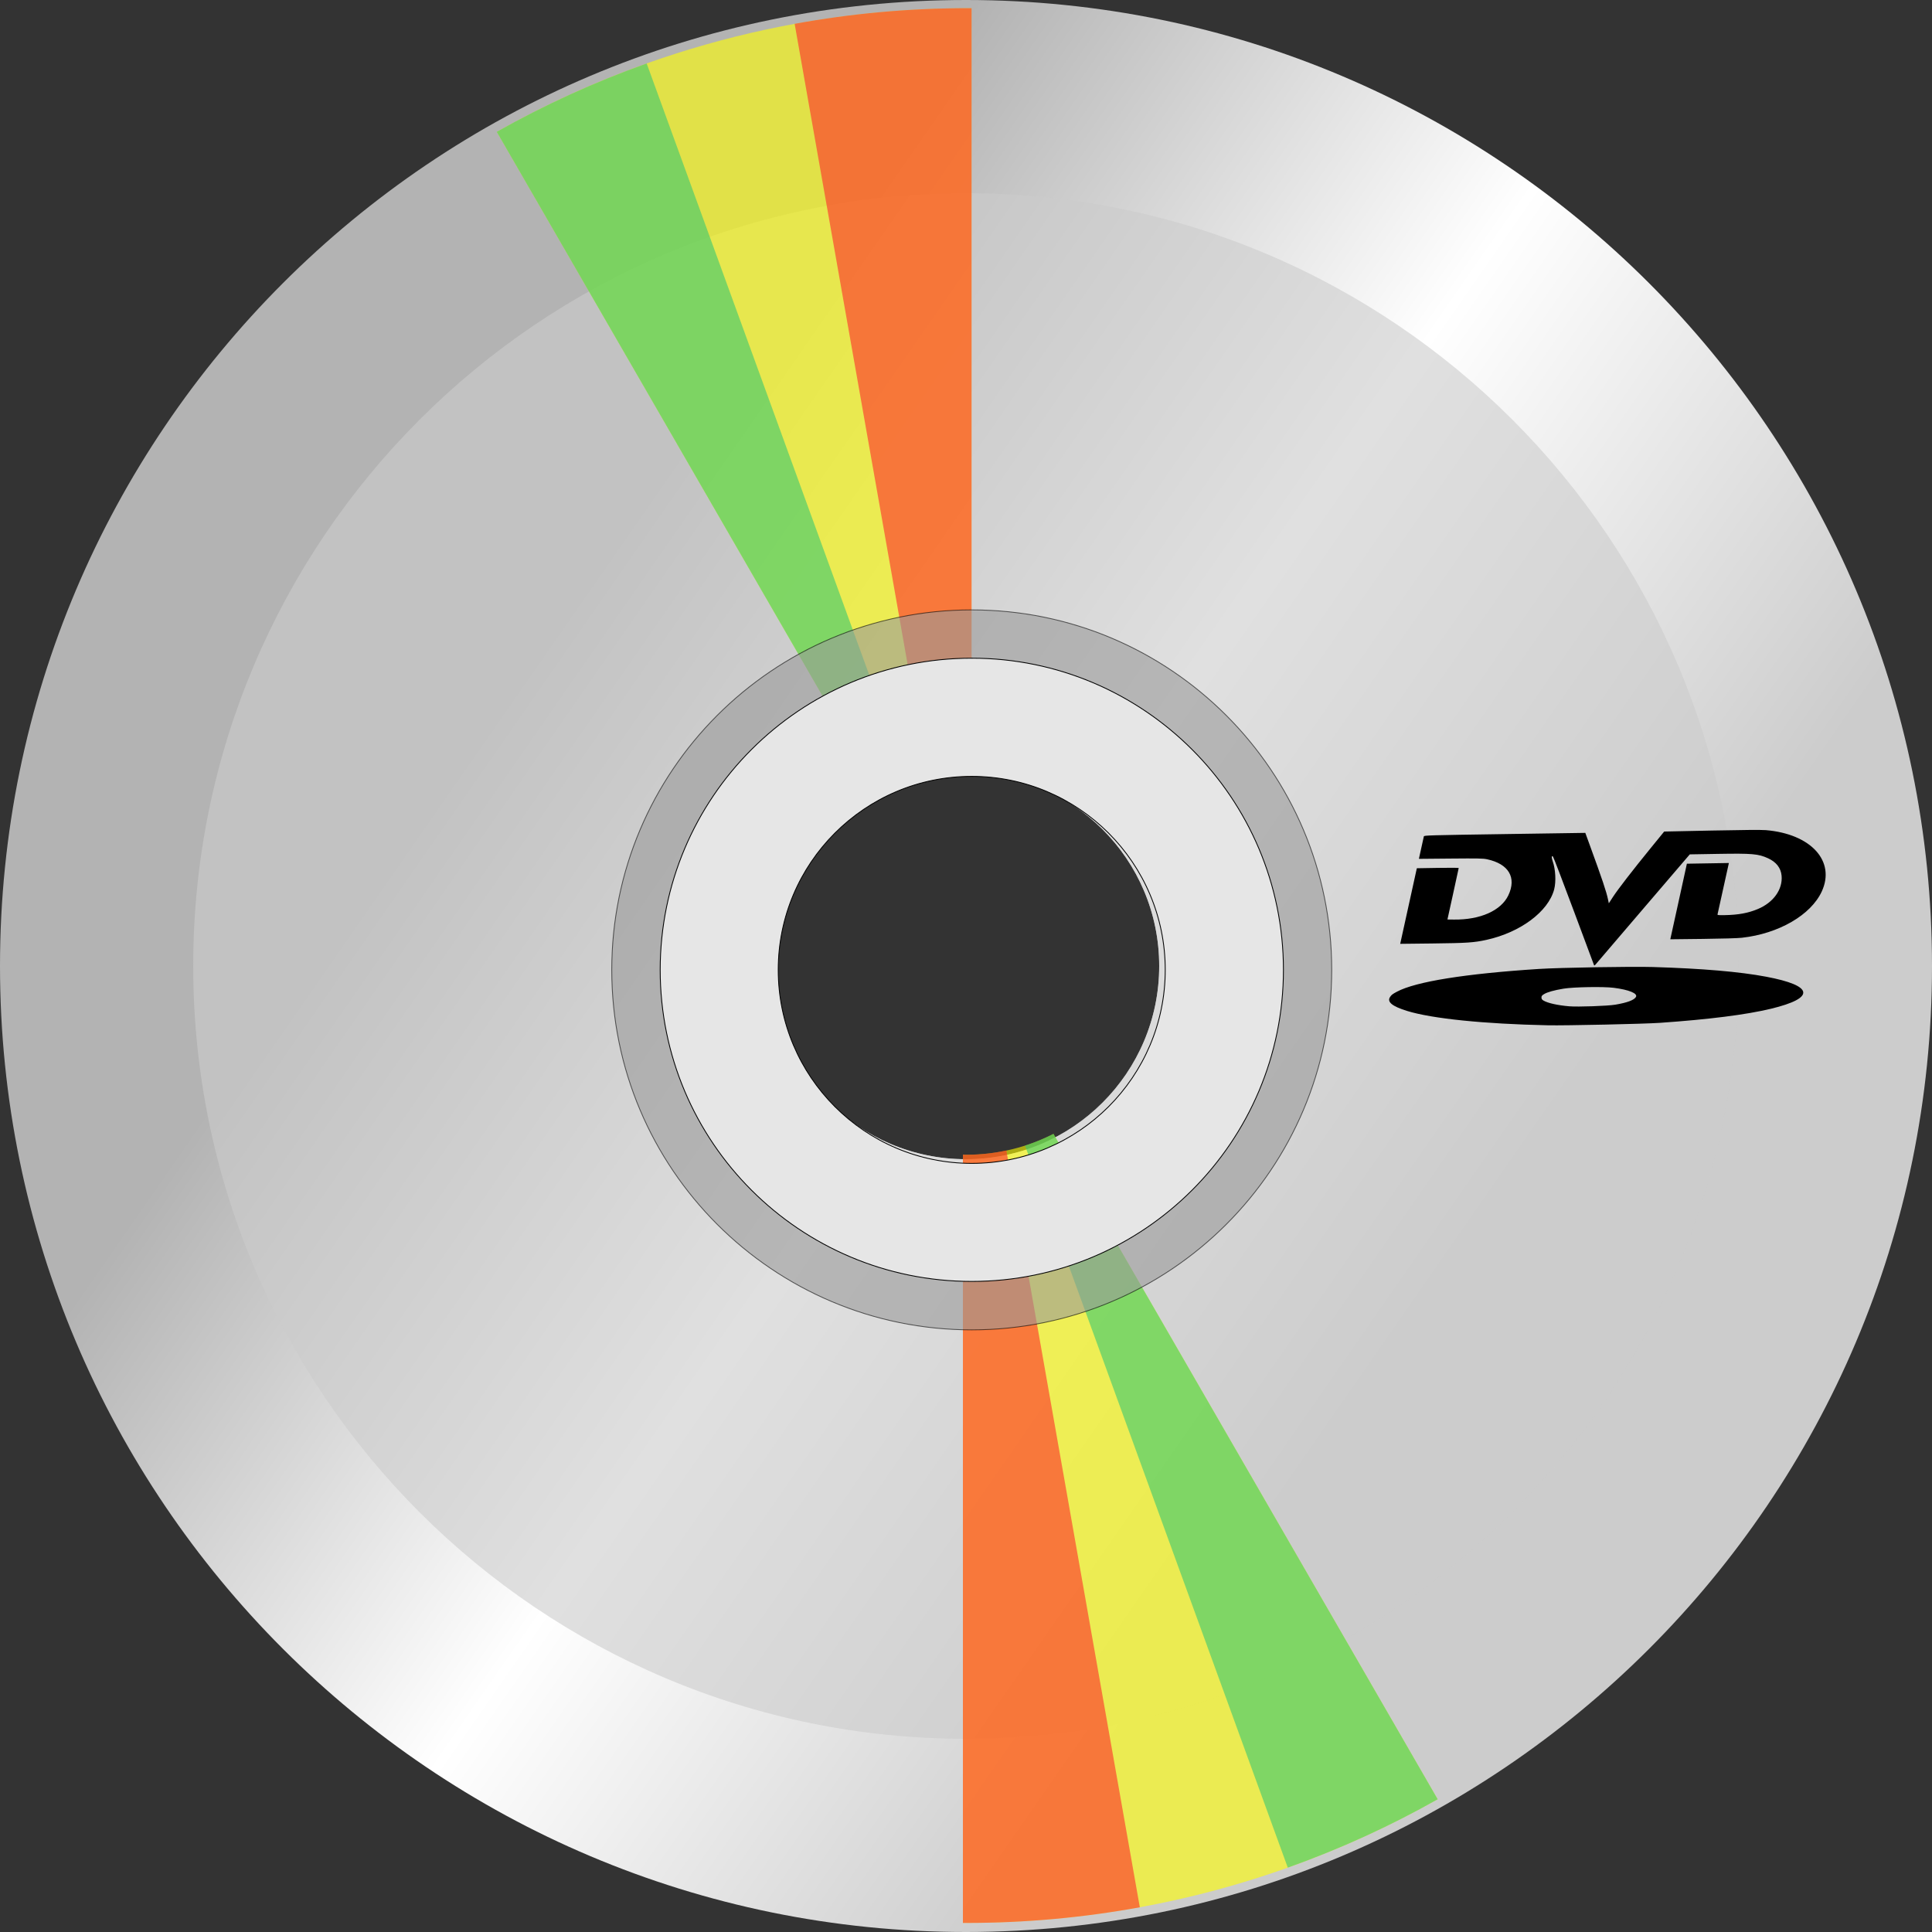 <?xml version="1.0" encoding="UTF-8" standalone="no"?>
<!-- Created with Inkscape (http://www.inkscape.org/) -->

<svg
   xmlns:dc="http://purl.org/dc/elements/1.1/"
   xmlns:cc="http://creativecommons.org/ns#"
   xmlns:rdf="http://www.w3.org/1999/02/22-rdf-syntax-ns#"
   xmlns:svg="http://www.w3.org/2000/svg"
   xmlns="http://www.w3.org/2000/svg"
   xmlns:sodipodi="http://sodipodi.sourceforge.net/DTD/sodipodi-0.dtd"
   xmlns:inkscape="http://www.inkscape.org/namespaces/inkscape"
   width="121.708mm"
   height="121.708mm"
   viewBox="0 0 121.708 121.708"
   version="1.1"
   id="svg6426"
   inkscape:version="0.92.3 (2405546, 2018-03-11)"
   sodipodi:docname="drawing.svg"
   inkscape:export-filename="/home/saied/Bilder/drawing.svg.png"
   inkscape:export-xdpi="96"
   inkscape:export-ydpi="96">
  <rect x="0" y="0" width="121.708" height="121.708" fill="#333333" stroke="none"/>
  <defs
     id="defs6420">
    <linearGradient
       gradientUnits="userSpaceOnUse"
       y2="640.59"
       y1="487.73"
       x2="416.82"
       x1="196.82"
       id="b"
       gradientTransform="matrix(0.265,0,0,0.265,-19.46,87.818)">
      <stop
         id="stop6107"
         offset="0"
         stop-color="#b3b3b3" />
      <stop
         id="stop6109"
         offset=".5"
         stop-color="#fff" />
      <stop
         id="stop6111"
         offset="1"
         stop-color="#ccc" />
    </linearGradient>
  </defs>
  <sodipodi:namedview
     id="base"
     pagecolor="#ffffff"
     bordercolor="#666666"
     borderopacity="1.0"
     inkscape:pageopacity="0.0"
     inkscape:pageshadow="2"
     inkscape:zoom="0.98994949"
     inkscape:cx="194.93903"
     inkscape:cy="374.21524"
     inkscape:document-units="mm"
     inkscape:current-layer="layer1"
     showgrid="false"
     inkscape:window-width="1920"
     inkscape:window-height="1016"
     inkscape:window-x="0"
     inkscape:window-y="27"
     inkscape:window-maximized="1" />
  <g
     inkscape:label="Layer 1"
     inkscape:groupmode="layer"
     id="layer1"
     transform="translate(0,-175.292)">
    <g
       id="g3193"
       transform="translate(-0.402,0.402)">
      <path
         style="fill:url(#b);stroke:none;stroke-width:0.804"
         inkscape:connector-curvature="0"
         d="m 61.256,174.89 c -33.592,0 -60.854,27.263 -60.854,60.854 0,33.592 27.263,60.854 60.854,60.854 33.592,0 60.854,-27.263 60.854,-60.854 0,-33.592 -27.263,-60.854 -60.854,-60.854 z m 0,48.683 c 6.718,0 12.171,5.453 12.171,12.171 0,6.718 -5.453,12.171 -12.171,12.171 -6.718,0 -12.171,-5.453 -12.171,-12.171 0,-6.718 5.453,-12.171 12.171,-12.171 z"
         id="path6129" />
      <g
         id="g3176">
        <path
           id="path6131"
           d="m 61.256,187.061 c -26.874,0 -48.683,21.81 -48.683,48.683 0,26.873 21.81,48.683 48.683,48.683 26.873,0 48.683,-21.81 48.683,-48.683 0,-26.873 -21.81,-48.683 -48.683,-48.683 z m 0,36.513 c 6.718,0 12.171,5.453 12.171,12.171 0,6.718 -5.453,12.171 -12.171,12.171 -6.718,0 -12.171,-5.453 -12.171,-12.171 0,-6.718 5.453,-12.171 12.171,-12.171 z"
           inkscape:connector-curvature="0"
           style="opacity:0.6;fill:#cccccc;stroke-width:0.265" />
        <g
           id="g6217"
           transform="matrix(0.263,0,0,0.263,-18.849,88.854)">
          <path
             style="opacity:0.6;fill:#ffff00"
             inkscape:connector-curvature="0"
             d="m 305.07,329.09 c -41.013,0 -79.522,10.787 -112.88,29.625 l 92.031,159.38 c 6.261,-3.193 13.338,-5 20.844,-5 0.282,0 0.563,0.026 0.844,0.031 v -184.03 H 305.065 Z"
             id="path6133" />
          <path
             style="opacity:0.6;fill:#ff2a2a"
             inkscape:connector-curvature="0"
             d="m 305.07,329.09 c -14.175,0 -28.064,1.286 -41.531,3.75 l 31.969,181.28 c 3.087,-0.657 6.279,-1.031 9.562,-1.031 0.282,0 0.563,0.026 0.844,0.031 V 329.09 h -0.844 z"
             id="path6141" />
          <path
             style="opacity:0.6;fill:#37c871"
             inkscape:connector-curvature="0"
             d="m 228.1,342.34 c -12.496,4.448 -24.509,9.938 -35.906,16.375 l 92.031,159.38 c 2.175,-1.109 4.457,-2.055 6.812,-2.812 l -62.938,-172.94 z"
             id="path6143" />
        </g>
        <g
           transform="matrix(-0.263,0,0,-0.263,141.517,382.578)"
           style="display:inline;opacity:1"
           id="g6217-5">
          <path
             style="opacity:0.6;fill:#ffff00"
             inkscape:connector-curvature="0"
             d="m 305.07,329.09 c -41.013,0 -79.522,10.787 -112.88,29.625 l 92.031,159.38 c 6.261,-3.193 13.338,-5 20.844,-5 0.282,0 0.563,0.026 0.844,0.031 v -184.03 H 305.065 Z"
             id="path6133-6" />
          <path
             style="opacity:0.6;fill:#ff2a2a"
             inkscape:connector-curvature="0"
             d="m 305.07,329.09 c -14.175,0 -28.064,1.286 -41.531,3.75 l 31.969,181.28 c 3.087,-0.657 6.279,-1.031 9.562,-1.031 0.282,0 0.563,0.026 0.844,0.031 V 329.09 h -0.844 z"
             id="path6141-2" />
          <path
             style="opacity:0.6;fill:#37c871"
             inkscape:connector-curvature="0"
             d="m 228.1,342.34 c -12.496,4.448 -24.509,9.938 -35.906,16.375 l 92.031,159.38 c 2.175,-1.109 4.457,-2.055 6.812,-2.812 l -62.938,-172.94 z"
             id="path6143-9" />
        </g>
        <g
           id="g6149"
           transform="matrix(0.265,0,0,0.265,-168.384,81.015)"
           style="stroke:#000000;stroke-width:0.2">
          <path
             id="path6145"
             d="m 867.93,499.23 c -47.233,0 -85.575,38.342 -85.575,85.575 0,47.233 38.342,85.575 85.575,85.575 47.233,0 85.575,-38.342 85.575,-85.575 0,-47.233 -38.342,-85.575 -85.575,-85.575 z m 0,37.275 c 26.662,0 48.3,21.638 48.3,48.3 0,26.662 -21.638,48.3 -48.3,48.3 -26.662,0 -48.3,-21.638 -48.3,-48.3 0,-26.662 21.638,-48.3 48.3,-48.3 z"
             inkscape:connector-curvature="0"
             style="opacity:0.6;fill:#999999" />
          <path
             id="path6147"
             d="m 732.53,158.59 c -40.894,0 -74.062,33.2 -74.062,74.094 0,40.894 33.168,74.062 74.062,74.062 40.894,0 74.094,-33.168 74.094,-74.062 0,-40.894 -33.2,-74.094 -74.094,-74.094 z m 0,28.094 c 25.392,0 46,20.608 46,46 0,25.392 -20.608,46 -46,46 -25.392,0 -46,-20.608 -46,-46 0,-25.392 20.608,-46 46,-46 z"
             transform="translate(135.4,352.12)"
             inkscape:connector-curvature="0"
             style="fill:#e6e6e6" />
        </g>
        <path
           id="path6125"
           d="m 97.909,239.479 c -4.032,-0.085 -7.294,-0.418 -8.87,-0.905 -0.937,-0.29 -1.276,-0.568 -1.069,-0.878 0.09,-0.136 0.148,-0.18 0.435,-0.334 1.185,-0.633 4.308,-1.134 8.936,-1.432 1.323,-0.085 5.857,-0.162 7.182,-0.122 3.139,0.096 5.454,0.294 7.136,0.61 3.008,0.566 3.126,1.338 0.308,2.018 -1.552,0.375 -3.901,0.673 -6.993,0.888 -1.006,0.07 -5.948,0.178 -7.064,0.155 z m 4.251,-1.298 c 0.752,-0.128 1.18,-0.287 1.298,-0.484 0.133,-0.223 -0.433,-0.457 -1.402,-0.58 -0.645,-0.082 -2.536,-0.049 -3.159,0.055 -0.599,0.1 -1.017,0.217 -1.223,0.342 -0.138,0.084 -0.167,0.122 -0.166,0.218 0.002,0.089 0.032,0.133 0.13,0.191 0.274,0.161 0.893,0.298 1.617,0.36 0.543,0.046 2.423,-0.02 2.905,-0.102 z m -1.344,-2.499 -1.274,-3.414 c -0.688,-1.846 -1.276,-3.381 -1.306,-3.411 -0.097,-0.098 -0.106,0.046 -0.018,0.295 0.178,0.503 0.217,1.284 0.089,1.769 -0.37,1.397 -2.128,2.707 -4.261,3.176 -0.792,0.174 -1.23,0.203 -3.407,0.228 l -2.03,0.023 0.524,-2.381 0.524,-2.381 1.32,-0.022 c 0.726,-0.012 1.319,-0.009 1.318,0.007 -7.94e-4,0.016 -0.161,0.752 -0.356,1.636 l -0.354,1.607 0.413,0.005 c 1.652,0.021 2.964,-0.563 3.422,-1.524 0.534,-1.119 0.026,-1.982 -1.337,-2.274 -0.253,-0.054 -0.571,-0.061 -2.295,-0.045 l -2.001,0.018 0.018,-0.085 c 0.11,-0.509 0.279,-1.275 0.294,-1.33 0.018,-0.065 0.286,-0.073 5.095,-0.145 l 5.076,-0.076 0.255,0.698 c 0.825,2.263 1.068,2.986 1.176,3.499 l 0.05,0.239 0.26,-0.4 c 0.317,-0.487 1.228,-1.665 2.373,-3.071 l 0.855,-1.049 2.985,-0.062 c 1.978,-0.041 3.13,-0.05 3.415,-0.027 2.845,0.237 4.41,1.951 3.527,3.864 -0.685,1.484 -2.713,2.659 -5.032,2.916 -0.275,0.03 -1.235,0.059 -2.479,0.073 l -2.031,0.023 0.444,-2.018 c 0.244,-1.11 0.479,-2.181 0.522,-2.381 l 0.078,-0.362 1.323,-0.022 1.323,-0.022 -0.019,0.088 c -0.17,0.786 -0.678,3.084 -0.693,3.135 -0.018,0.063 0.02,0.068 0.452,0.061 0.856,-0.015 1.477,-0.129 2.088,-0.386 0.984,-0.413 1.569,-1.235 1.493,-2.095 -0.043,-0.487 -0.334,-0.863 -0.849,-1.099 -0.617,-0.282 -0.989,-0.315 -3.171,-0.278 l -1.763,0.03 -2.908,3.397 c -1.6,1.869 -2.953,3.451 -3.007,3.516 -0.077,0.092 -0.104,0.106 -0.122,0.061 z"
           inkscape:connector-curvature="0"
           style="stroke-width:0.265" />
      </g>
    </g>
  </g>
</svg>
